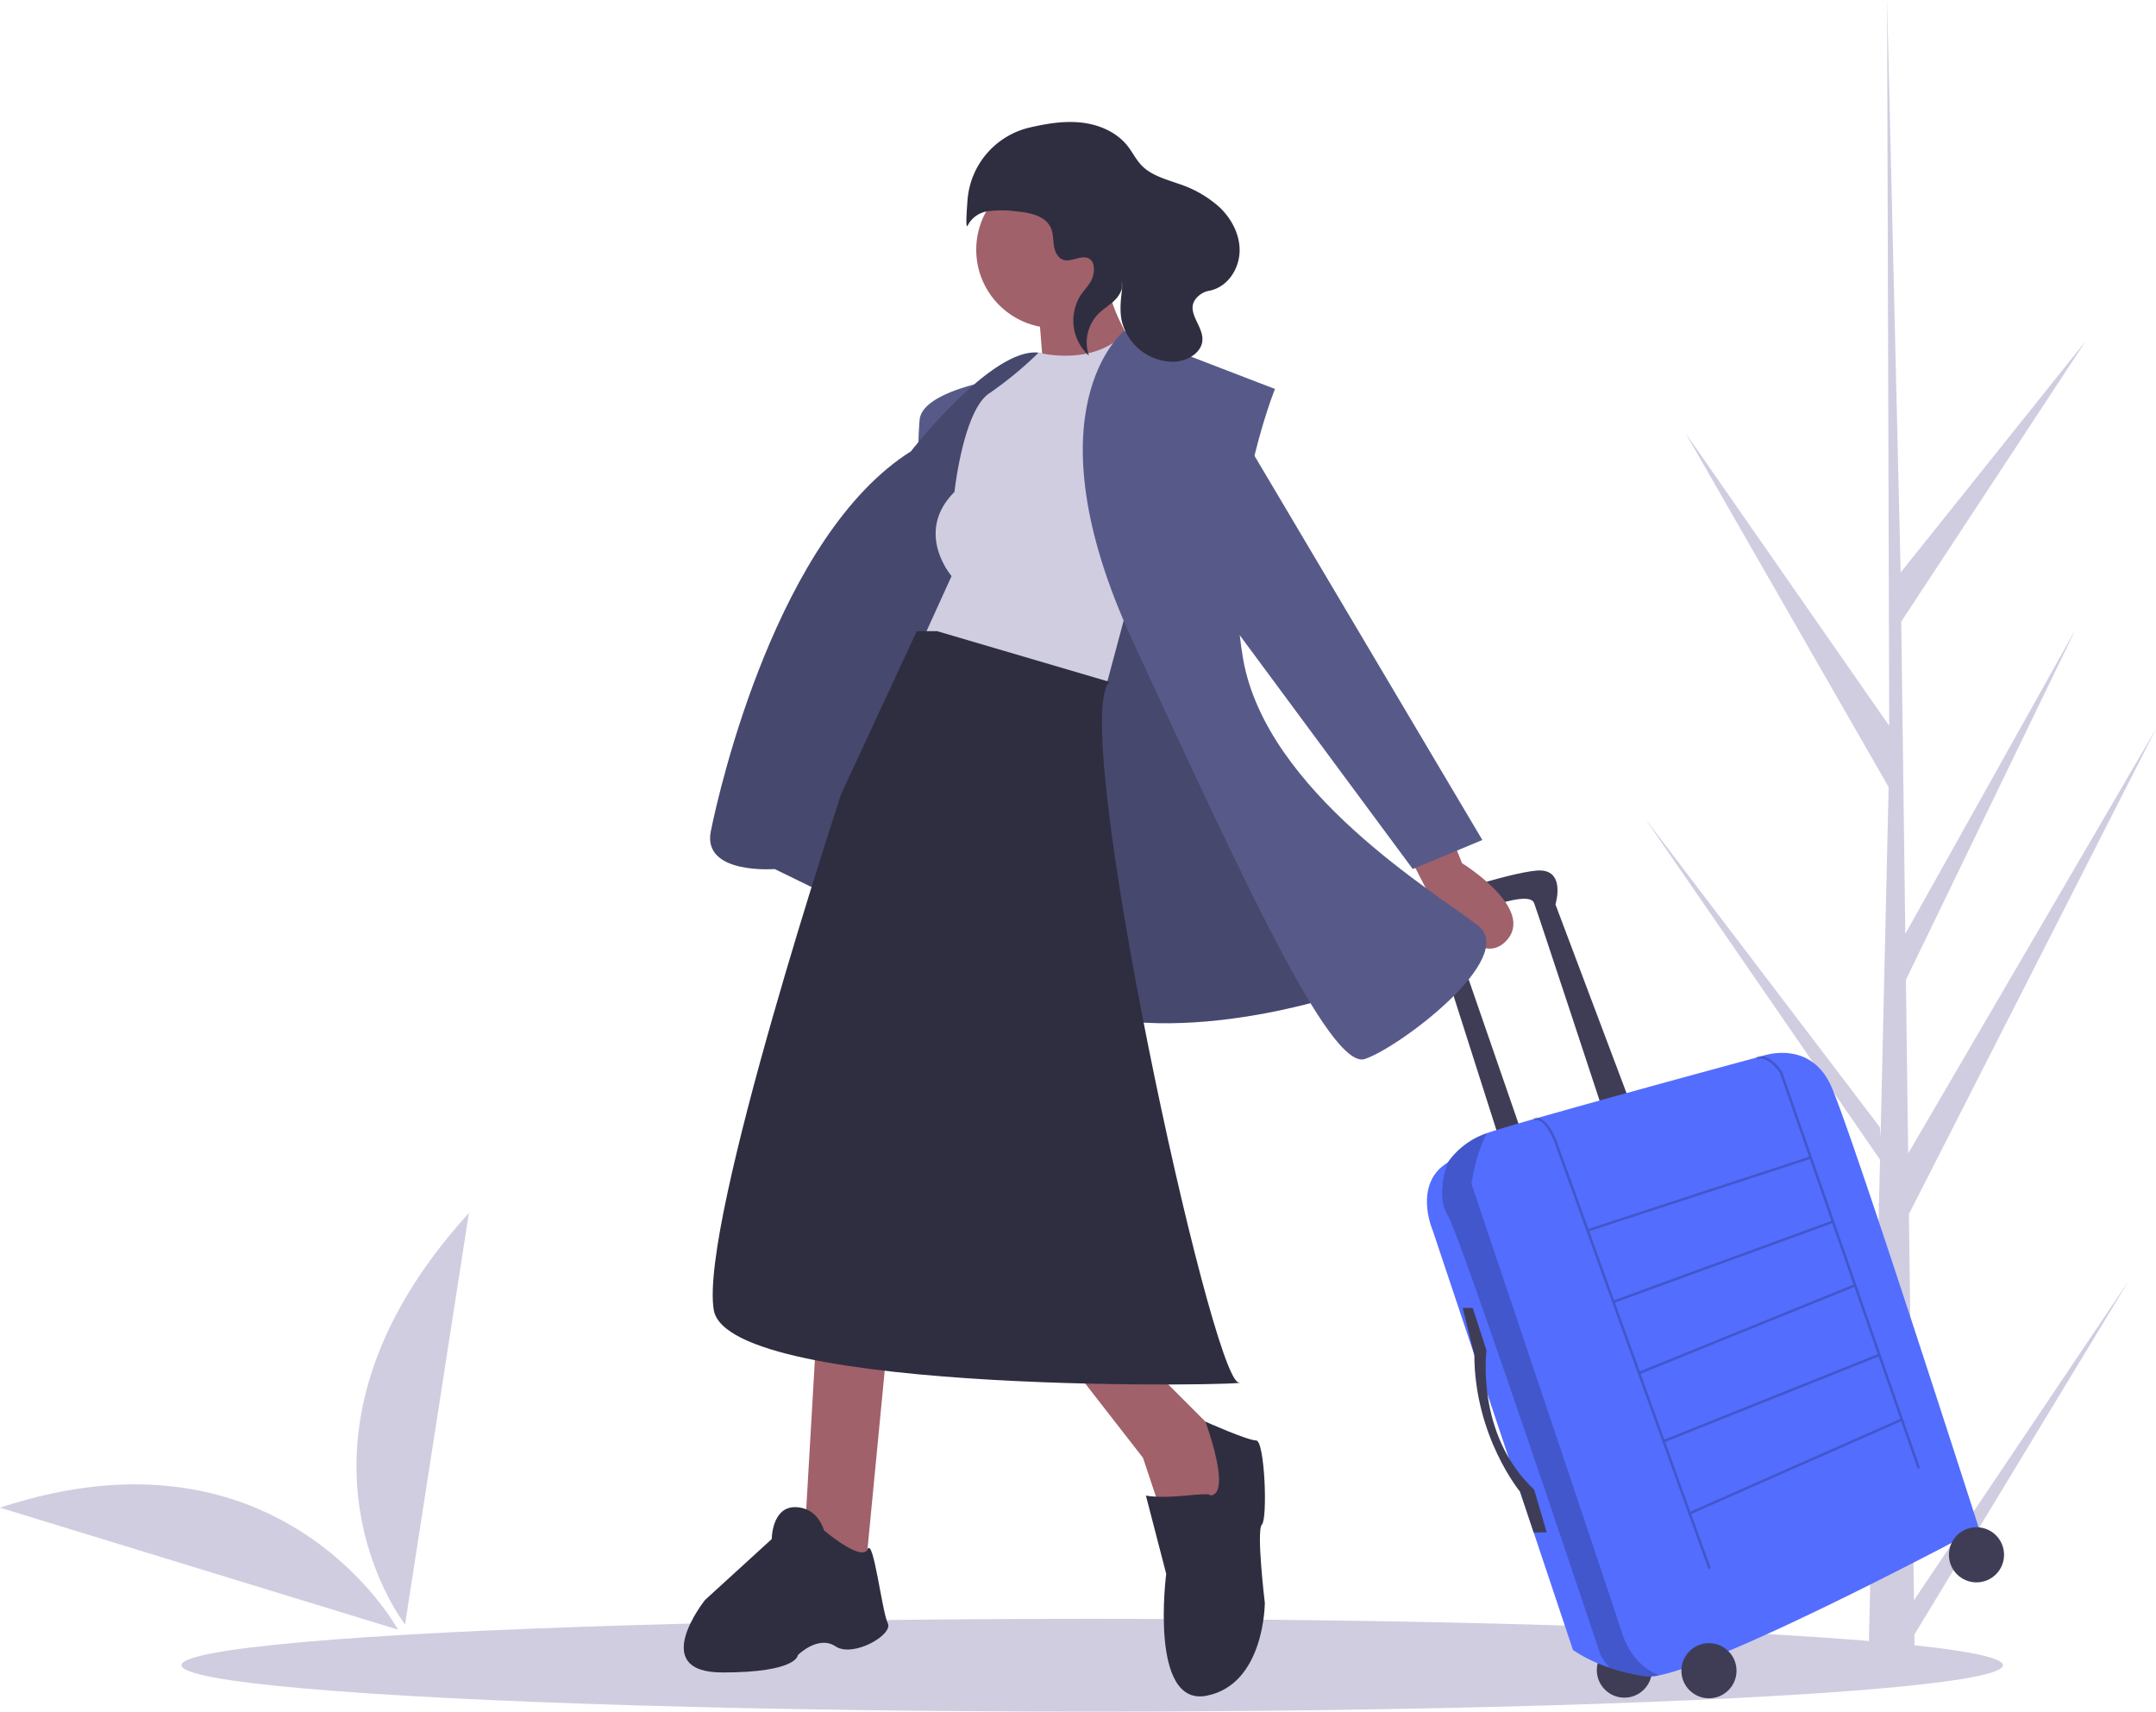<svg id="a258fe46-239e-41b2-ae9b-c22059e5ba3c" data-name="Layer 1" xmlns="http://www.w3.org/2000/svg" width="743.351" height="590.093" viewBox="0 0 743.351 590.093"><title>travel_mode</title><path d="M888.223,706.635l74.068-110.146-73.916,121.996.155,12.394q-8.111.062-16.064-.27l3.674-159.32-.101-1.229.136-.237.352-15.055L795.412,437.001l81.017,106.499.287,3.182,2.775-120.372L809.432,304.213,879.691,405.164l-.733-249.38.002-.83.024.816L883.634,352.315l63.851-79.837L883.843,369.247l1.394,107.67,58.756-105.082L885.453,492.747l.776,59.87,85.447-146.378L886.488,573.503Z" transform="translate(-228.324 -154.953)" fill="#d0cde1"/><ellipse cx="376.587" cy="574.093" rx="314" ry="16" fill="#d0cde1"/><circle cx="560.056" cy="575.773" r="9.505" fill="#3f3d56"/><path d="M789.676,533.287l-25.058-66.533s3.888-12.529-6.481-11.665-38.019,10.369-38.019,10.369-9.505.864,3.456,14.257l22.466,70.422,7.345-3.456L729.191,476.691s-1.296-4.752,3.456-6.048,22.898-9.073,24.626-4.32,24.194,73.014,24.194,73.014Z" transform="translate(-228.324 -154.953)" fill="#3f3d56"/><path d="M722.279,579.083l48.388,144.731A52.018,52.018,0,0,0,783.295,729.919a66.219,66.219,0,0,0,12.43,2.968,15.027,15.027,0,0,0,4.696-.372c24.881-4.968,110.225-50.608,110.225-50.608s-43.635-136.091-50.98-152.508-23.762-10.369-23.762-10.369-82.929,22.392-94.831,26.553q-.369.13-.648.233a26.942,26.942,0,0,0-12.957,9.932l-.004.004C715.366,563.098,722.279,579.083,722.279,579.083Z" transform="translate(-228.324 -154.953)" fill="#536dfe"/><path d="M757.013,540.34l.234.832c3.744-1.049,6.935,7.304,6.967,7.388L817.352,695.879l.813-.293L811.427,676.906l72.374-31.967L889.5,661.312l.816-.284L842.776,524.458l-.026-.041c-.169-.267-4.176-6.531-8.932-5.27l.221.835c3.972-1.057,7.615,4.338,7.954,4.856L852.056,553.744l-76.083,24.871-10.948-30.353C764.881,547.882,761.52,539.077,757.013,540.34Zm95.327,14.22,7.412,21.293L784.851,603.227,776.266,579.428ZM793.694,627.744l-8.55-23.704,74.892-27.37,7.359,21.14Zm73.985-29.117,8.067,23.176-73.576,29.443L793.987,628.558Zm-56.547,77.464-8.669-24.032,73.567-29.439,7.484,21.5Z" transform="translate(-228.324 -154.953)" opacity="0.2"/><path d="M727.463,573.899c4.32,6.913,52.708,151.644,52.708,151.644a27.656,27.656,0,0,0,3.124,4.377,66.219,66.219,0,0,0,12.43,2.968,15.027,15.027,0,0,0,4.696-.372c-2.972-1.071-9.613-4.541-12.905-14.75-4.32-13.393-51.844-154.668-51.844-154.668s1.486-10.654,5.4-17.515q-.369.13-.648.233a26.942,26.942,0,0,0-12.957,9.932l-.004.004S723.143,566.986,727.463,573.899Z" transform="translate(-228.324 -154.953)" opacity="0.2"/><path d="M736.104,605.869l4.752,14.689S736.968,649.505,757.274,668.514l4.32,14.689-4.464.121-4.715-14.103s-15.662-18.893-15.771-47.171l-3.996-16.181Z" transform="translate(-228.324 -154.953)" fill="#3f3d56"/><circle cx="589.218" cy="575.989" r="9.505" fill="#3f3d56"/><circle cx="681.457" cy="536.026" r="9.505" fill="#3f3d56"/><path d="M568.411,286.547s-22,4-23,13a105.387,105.387,0,0,0,0,19Z" transform="translate(-228.324 -154.953)" fill="#575a89"/><path d="M694.411,496.547s-64,23-106,3-93-45-93-45-25,2-22-13,23-102,69-131c0,0,28-36,44-34s78,150,78,150Z" transform="translate(-228.324 -154.953)" fill="#575a89"/><path d="M694.411,496.547s-64,23-106,3-93-45-93-45-25,2-22-13,23-102,69-131c0,0,28-36,44-34s78,150,78,150Z" transform="translate(-228.324 -154.953)" opacity="0.2"/><path d="M728.411,442.547l4,10s26,16,15,27-27.558-18.5-27.558-18.5l-6.442-12.5Z" transform="translate(-228.324 -154.953)" fill="#a0616a"/><polygon points="281.087 466.593 277.087 535.593 298.087 544.593 306.087 461.593 281.087 466.593" fill="#a0616a"/><polygon points="366.087 466.593 394.087 502.593 402.087 526.593 422.087 525.593 427.087 501.593 399.087 473.593 366.087 466.593" fill="#a0616a"/><circle cx="363.587" cy="86.093" r="27" fill="#a0616a"/><path d="M586.411,261.547l2,25,32-10s-12-19-9-24Z" transform="translate(-228.324 -154.953)" fill="#a0616a"/><path d="M586.411,276.547s18.946,5,29.973-7l23.027,11-30,112-63-17,10-22s-13-15,1-29c0,0,3-28,12-34A128.689,128.689,0,0,0,586.411,276.547Z" transform="translate(-228.324 -154.953)" fill="#d0cde1"/><path d="M615.911,269.047s-34,27,3,107,68,148,80,144,53-35,39-46-73-46-81-92,11-93,11-93Z" transform="translate(-228.324 -154.953)" fill="#575a89"/><polygon points="425.087 144.593 511.087 289.593 487.087 299.593 413.087 199.593 425.087 144.593" fill="#575a89"/><path d="M551.411,372.547h-7l-26,56s-49,148-44,178,191.004,25.963,181,25c-9.518-.916-59.034-228.947-44.5-241.5Z" transform="translate(-228.324 -154.953)" fill="#2f2e41"/><path d="M512.411,682.547s-2-8-10-8-8,11-8,11l-23,21s-20,25,6,25,26-6,26-6,7-7,13-3,20-4,18-8-4.988-29.877-6.994-25.439S512.411,682.547,512.411,682.547Z" transform="translate(-228.324 -154.953)" fill="#2f2e41"/><path d="M645.411,670.547s2-1-8,0-14,0-14,0l7,27s-6,46,14,42,20-32,20-32-3-25-1-27,1-29-2-29-17.48-6.48-17.48-6.48S653.411,670.547,645.411,670.547Z" transform="translate(-228.324 -154.953)" fill="#2f2e41"/><path d="M592.732,242.663c-1.68-2.586-.831-6.102-2.009-8.951-1.85-4.475-7.6-5.523-12.425-5.931a37.034,37.034,0,0,0-9.627.026,9.239,9.239,0,0,0-6.676,4.841c-.714,1.432-.534-3.054-.076-8.812a27.833,27.833,0,0,1,21.346-24.901q.102-.024.203-.047c5.874-1.355,11.932-2.352,17.919-1.649s11.956,3.288,15.692,8.019c1.708,2.162,2.915,4.712,4.822,6.701,3.35,3.495,8.315,4.767,12.877,6.389a38.853,38.853,0,0,1,14.12,8.146c3.946,3.796,6.743,8.997,6.825,14.472.096,6.386-3.966,12.976-10.512,14.235a7.349,7.349,0,0,0-3.139,1.355c-6.25,4.846.88,9.919.83,15.375-.041,4.552-5.109,7.519-9.657,7.732A18.323,18.323,0,0,1,614.996,265.164c-.686-3.736-.156-7.573.29-11.345.511-4.318-8.788-14.485-2.646-7.033a10.688,10.688,0,0,1,2.348,4.945c1.022,5.953-4.395,7.956-7.812,11.255a14.156,14.156,0,0,0-3.427,14.571,16.32,16.32,0,0,1-2.966-20.61c1.101-1.688,2.518-3.156,3.562-4.88,1.628-2.689,2.078-8.539-2.481-8.379C598.612,243.804,595.233,246.512,592.732,242.663Z" transform="translate(-228.324 -154.953)" fill="#2f2e41"/><path d="M365.559,716.789s-40.147-74.102-137.235-42.06Z" transform="translate(-228.324 -154.953)" fill="#d0cde1"/><path d="M367.98,714.978s-49.649-63.109,22.012-141.838Z" transform="translate(-228.324 -154.953)" fill="#d0cde1"/></svg>